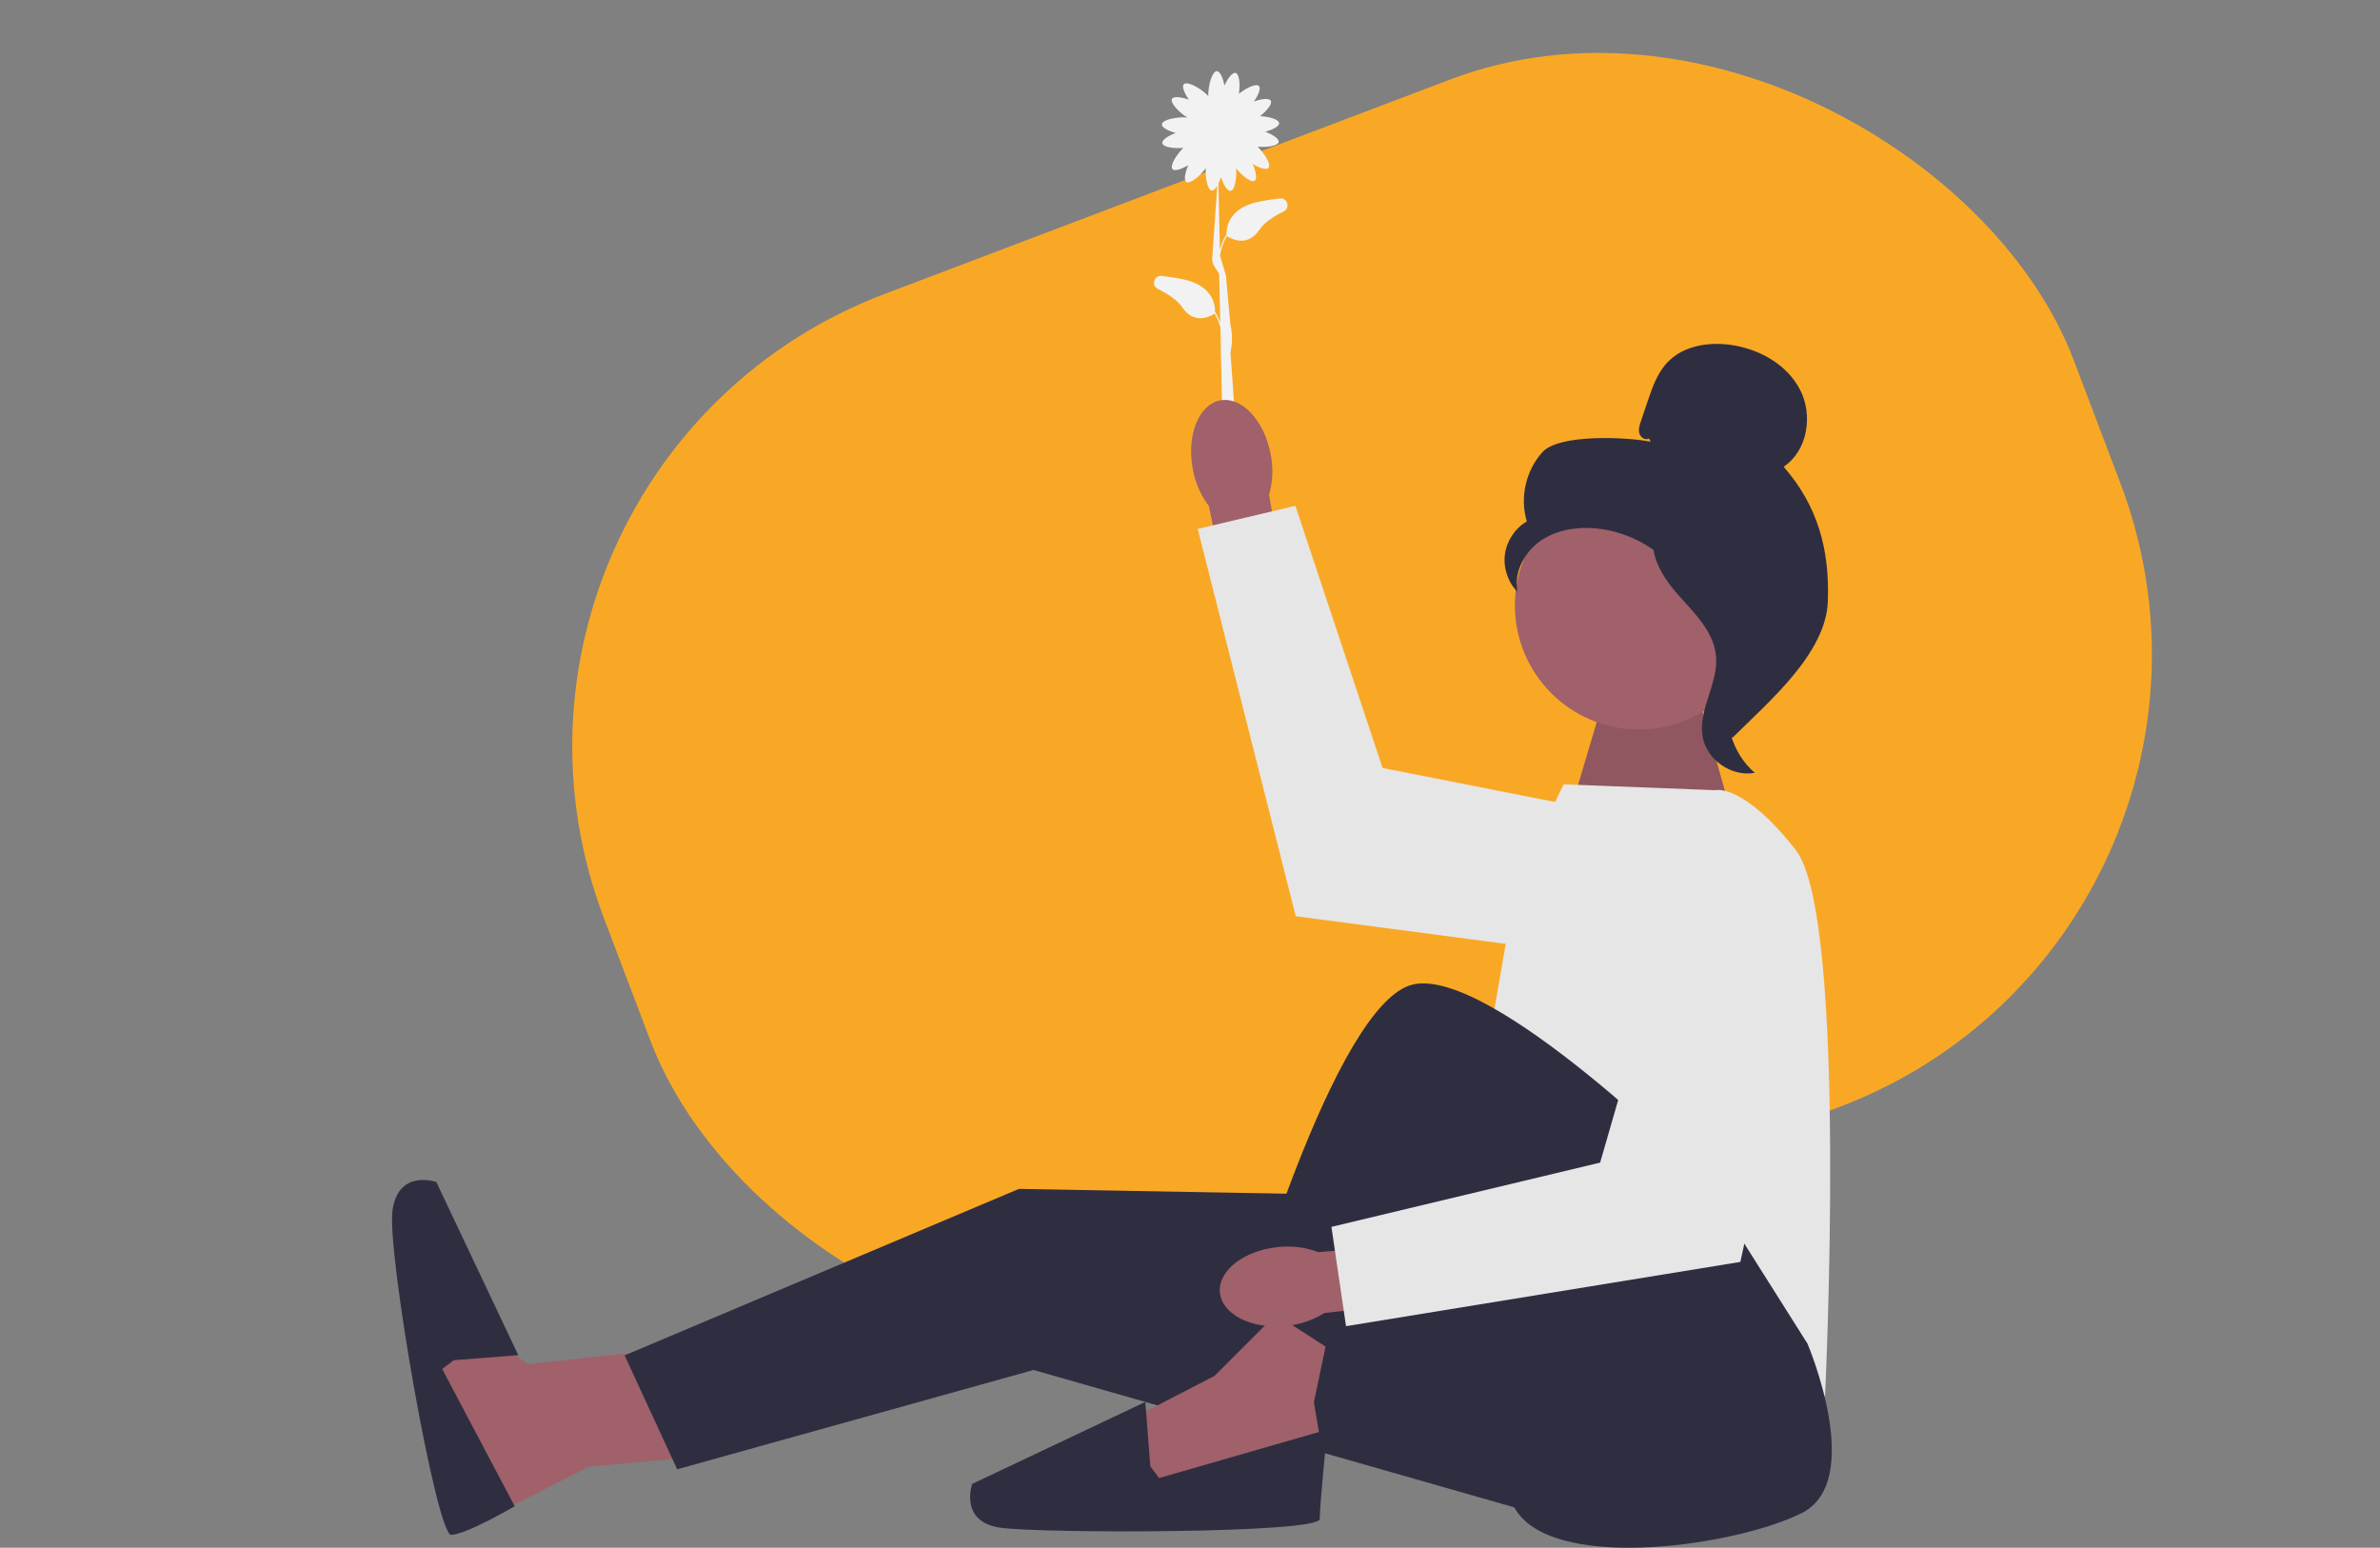 <?xml version="1.0" encoding="UTF-8" standalone="no"?>
<svg
   width="524.67"
   height="341.191"
   viewBox="0 0 524.67 341.191"
   version="1.1"
   id="svg48"
   sodipodi:docname="hearts.svg"
   inkscape:version="1.2.2 (b0a8486541, 2022-12-01)"
   xmlns:inkscape="http://www.inkscape.org/namespaces/inkscape"
   xmlns:sodipodi="http://sodipodi.sourceforge.net/DTD/sodipodi-0.dtd"
   xmlns="http://www.w3.org/2000/svg"
   xmlns:svg="http://www.w3.org/2000/svg">
  <rect x="0" y="0" width="524.67" height="341.191" fill="#808080" stroke="none"/>
  <defs
     id="defs52" />
  <sodipodi:namedview
     id="namedview50"
     pagecolor="#ffffff"
     bordercolor="#000000"
     borderopacity="0.25"
     inkscape:showpageshadow="2"
     inkscape:pageopacity="0.0"
     inkscape:pagecheckerboard="0"
     inkscape:deskcolor="#d1d1d1"
     showgrid="true"
     inkscape:zoom="0.62134289"
     inkscape:cx="539.95951"
     inkscape:cy="192.32537"
     inkscape:window-width="1443"
     inkscape:window-height="1236"
     inkscape:window-x="2076"
     inkscape:window-y="846"
     inkscape:window-maximized="0"
     inkscape:current-layer="svg48" />
  <rect
     style="fill:#f9a826;fill-opacity:1;stroke-width:3.213;stroke-linecap:round;stroke-linejoin:round;paint-order:fill markers stroke"
     id="rect4158"
     width="346.58"
     height="242.207"
     x="52.727"
     y="129.733"
     ry="106.637"
     transform="rotate(-20.766)" />
  <polygon
     points="102.28,291.058 94.079,300.716 98.015,321.096 102.523,337.193 129.853,323.313 151.859,321.321 146.064,297.497 116.445,300.716 "
     fill="#a0616a"
     id="polygon2" />
  <polygon
     points="137.693,298.785 149.283,323.896 227.836,302.004 349.53,336.774 332.789,254.357 296.088,263.371 224.617,262.084 "
     fill="#2f2e41"
     id="polygon4" />
  <path
     d="m 100.053,299.844 14.205,-1.106 -18.069,-38.171 c 0,0 -8.37,-2.956 -9.658,6.249 -1.288,9.204 9.696,71.527 12.916,71.527 3.219,0 14.021,-6.302 14.021,-6.302 l -15.991,-30.266 2.576,-1.932 c 0,0 2e-5,3e-5 2e-5,3e-5 z"
     fill="#2f2e41"
     id="path6" />
  <path
     d="m 282.158,43.74 c -1.43,0.154 -2.99,0.385 -4.649,0.723 -7.035,1.433 -7.181,6.21 -7.12,7.305 l -0.048,-0.03 c -0.707,1.135 -1.15,2.283 -1.418,3.367 l -0.322,-14.641 c 0.208,-0.434 0.398,-0.927 0.556,-1.432 0.527,1.622 1.39,3.154 2.134,3.052 0.968,-0.132 1.389,-2.979 1.209,-5.002 1.23,1.585 3.301,3.279 4.083,2.757 0.624,-0.418 0.254,-2.137 -0.427,-3.7 1.42,0.856 2.993,1.418 3.481,0.875 0.666,-0.741 -0.93,-3.271 -2.402,-4.683 1.97,0.184 4.475,-0.13 4.64,-1.027 0.135,-0.739 -1.356,-1.671 -2.952,-2.271 1.603,-0.423 3.102,-1.159 3.052,-1.888 -0.059,-0.866 -2.285,-1.445 -4.205,-1.534 1.448,-1.133 2.779,-2.699 2.372,-3.408 -0.374,-0.651 -2.114,-0.399 -3.72,0.175 0.95,-1.359 1.618,-2.889 1.109,-3.413 -0.634,-0.653 -2.883,0.474 -4.418,1.719 0.299,-1.94 0.148,-4.388 -0.722,-4.61 -0.728,-0.185 -1.759,1.239 -2.467,2.79 -0.313,-1.628 -0.945,-3.174 -1.676,-3.174 -1.04,0 -1.884,3.137 -1.884,5.18 0,0.116 0.003,0.224 0.008,0.328 -0.104,-0.121 -0.224,-0.248 -0.361,-0.38 -1.466,-1.424 -4.304,-3.004 -5.028,-2.258 -0.509,0.524 0.159,2.055 1.109,3.413 -1.606,-0.574 -3.346,-0.826 -3.72,-0.175 -0.503,0.875 1.646,3.059 3.393,4.119 -0.105,-0.013 -0.215,-0.023 -0.333,-0.031 -2.039,-0.139 -5.225,0.489 -5.296,1.527 -0.05,0.729 1.449,1.465 3.052,1.888 -1.596,0.6 -3.087,1.532 -2.952,2.271 0.164,0.897 2.67,1.21 4.64,1.027 -1.472,1.412 -3.068,3.942 -2.402,4.683 0.488,0.543 2.061,-0.019 3.481,-0.875 -0.682,1.563 -1.052,3.282 -0.427,3.7 0.825,0.552 3.087,-1.369 4.28,-3.021 -0.122,2.022 0.362,4.799 1.322,4.909 0.401,0.046 0.827,-0.382 1.211,-1.041 l -1.087,15.737 c -0.254,1.833 1.372,3.029 1.517,3.784 l 0.234,10.657 c -0.265,-0.759 -0.621,-1.536 -1.102,-2.307 l -0.048,0.03 c 0.062,-1.095 -0.085,-5.872 -7.12,-7.305 -1.659,-0.338 -3.219,-0.569 -4.649,-0.723 -1.688,-0.182 -2.346,2.129 -0.821,2.875 2.208,1.081 4.285,2.442 5.368,4.055 2.768,4.123 6.592,1.739 7.136,1.369 0.607,1.011 1.006,2.03 1.257,2.999 l 0.125,5.66 c -0.03,0.134 -0.052,0.209 -0.053,0.214 l 0.058,0.017 0.301,13.697 2.796,-0.022 -1,-14 c 0.168,-0.755 0.685,-3.328 0,-6 l -1,-11 v 0 c -0.002,-0.008 0.057,0.289 0,0 l -1.304,-4.322 c 0.19,-1.337 0.63,-2.841 1.524,-4.329 0.544,0.37 4.368,2.753 7.136,-1.369 1.083,-1.612 3.16,-2.974 5.368,-4.055 1.525,-0.746 0.866,-3.057 -0.821,-2.875 h 9e-5 z m -12.771,32.406 -0.053,-2.395 c 0.106,0.906 0.101,1.723 0.053,2.395 z"
     fill="#f2f2f2"
     id="path8" />
  <polygon
     points="374.24,153.043 382.61,182.662 346.553,177.511 353.636,153.687 "
     fill="#a0616a"
     id="polygon12" />
  <polygon
     points="374.24,153.043 382.61,182.662 346.553,177.511 353.636,153.687 "
     isolation="isolate"
     opacity="0.1"
     id="polygon14" />
  <path
     d="m 378.182,174.194 -33.482,-1.288 -10.381,21.345 -14.766,85.527 82.774,28.021 c 0,0 5.151,-105.596 -6.439,-120.406 -11.59,-14.809 -17.707,-13.2 -17.707,-13.2 h 3e-5 z"
     fill="#e6e6e6"
     id="path16"
     sodipodi:nodetypes="cccccsccc" />
  <path
     id="uuid-254ec3aa-232a-4bd5-bde7-2c67cbebf779-57"
     d="m 280.123,100.149 c -1.396,-7.454 -6.373,-12.775 -11.116,-11.886 -4.743,0.889 -7.456,7.651 -6.059,15.107 0.517,2.986 1.742,5.805 3.572,8.22 l 6.312,31.506 12.453,-2.528 -5.517,-31.461 c 0.832,-2.915 0.954,-5.987 0.355,-8.959 z"
     fill="#a0616a" />
  <polygon
     points="285.641,201.977 363.042,212.161 373.167,182.774 304.788,169.299 285.572,111.503 264.039,116.596 "
     fill="#e6e6e6"
     id="polygon19" />
  <path
     d="m 398.464,296.209 c 0,0 12.878,30.262 -1.288,37.345 -14.165,7.083 -52.965,12.878 -62.54,0 -9.575,-12.878 -12.794,-72.115 -12.794,-72.115 l -30.906,43.14 -17.385,-10.946 c 0,0 20.604,-72.758 37.989,-76.622 17.385,-3.863 63.744,42.496 63.744,42.496 l 23.18,36.701 3e-5,-6e-5 z"
     fill="#2f2e41"
     id="path27" />
  <polygon
     points="249.084,312.95 251.016,329.691 286.429,325.828 290.937,316.813 289.649,309.087 292.224,296.853 281.278,289.771 267.757,303.292 "
     fill="#a0616a"
     id="polygon29" />
  <path
     d="m 253.592,323.252 -1.106,-14.205 -38.171,18.069 c 0,0 -2.956,8.37 6.249,9.658 9.204,1.288 70.373,1.288 70.373,-1.932 0,-3.219 1.673,-19.702 1.673,-19.702 l -37.086,10.687 -1.932,-2.576 h 2e-5 z"
     fill="#2f2e41"
     id="path31" />
  <path
     id="uuid-ed551467-fb37-4177-898a-a0ef2a16f86a-58"
     d="m 281.731,274.905 c -7.546,0.748 -13.277,5.248 -12.8,10.051 0.477,4.802 6.98,8.087 14.529,7.338 3.019,-0.258 5.933,-1.236 8.498,-2.851 l 31.933,-3.574 -1.446,-12.624 -31.819,2.786 c -2.833,-1.08 -5.883,-1.466 -8.895,-1.125 z"
     fill="#a0616a" />
  <polygon
     points="383.655,278.181 400.47,201.945 372.065,189.325 352.749,256.289 293.512,270.454 296.731,292.346 "
     fill="#e6e6e6"
     id="polygon34" />
  <g
     id="g46">
    <circle
       cx="361.32"
       cy="133.455"
       r="27.363"
       fill="#a0616a"
       id="circle40" />
    <path
       d="M363.504,96.668c-.792,.462-1.852-.237-2.106-1.118-.254-.881,.042-1.816,.335-2.685,.492-1.458,.984-2.915,1.476-4.373,1.047-3.101,2.158-6.311,4.426-8.671,3.423-3.563,8.862-4.469,13.759-3.813,6.288,.843,12.493,4.248,15.417,9.879,2.924,5.631,1.679,13.488-3.604,17.001,7.53,8.63,10.155,18.249,9.74,29.695-.414,11.446-12.888,21.98-21.022,30.043-1.817-1.101-3.468-6.262-2.469-8.136,.999-1.875-.432-4.047,.805-5.773s2.272,1.023,1.021-.694c-.789-1.083,2.291-3.576,1.118-4.224-5.674-3.137-7.561-10.209-11.125-15.625-4.299-6.533-11.656-10.957-19.441-11.691-4.289-.404-8.819,.328-12.334,2.818-3.515,2.49-5.791,6.939-4.976,11.169-2.111-2.144-3.162-5.285-2.766-8.268,.396-2.982,2.231-5.74,4.829-7.258-1.58-5.224-.226-11.232,3.44-15.274s18.539-3.354,23.891-2.29l-.414-.71s0,0,0,0Z"
       fill="#2f2e41"
       id="path42" />
    <path
       d="M364.335,116.639c7.089,.765,12.208,6.906,16.53,12.577,2.491,3.269,5.101,6.878,5.038,10.988-.063,4.155-2.841,7.718-4.169,11.655-2.17,6.436-.055,14.093,5.11,18.502-5.104,.969-10.622-2.858-11.503-7.978-1.026-5.96,3.492-11.712,2.957-17.736-.471-5.307-4.654-9.392-8.209-13.36-3.556-3.968-6.895-9.234-5.259-14.305l-.496-.343s0,0,0,0Z"
       fill="#2f2e41"
       id="path44" />
  </g>
</svg>
